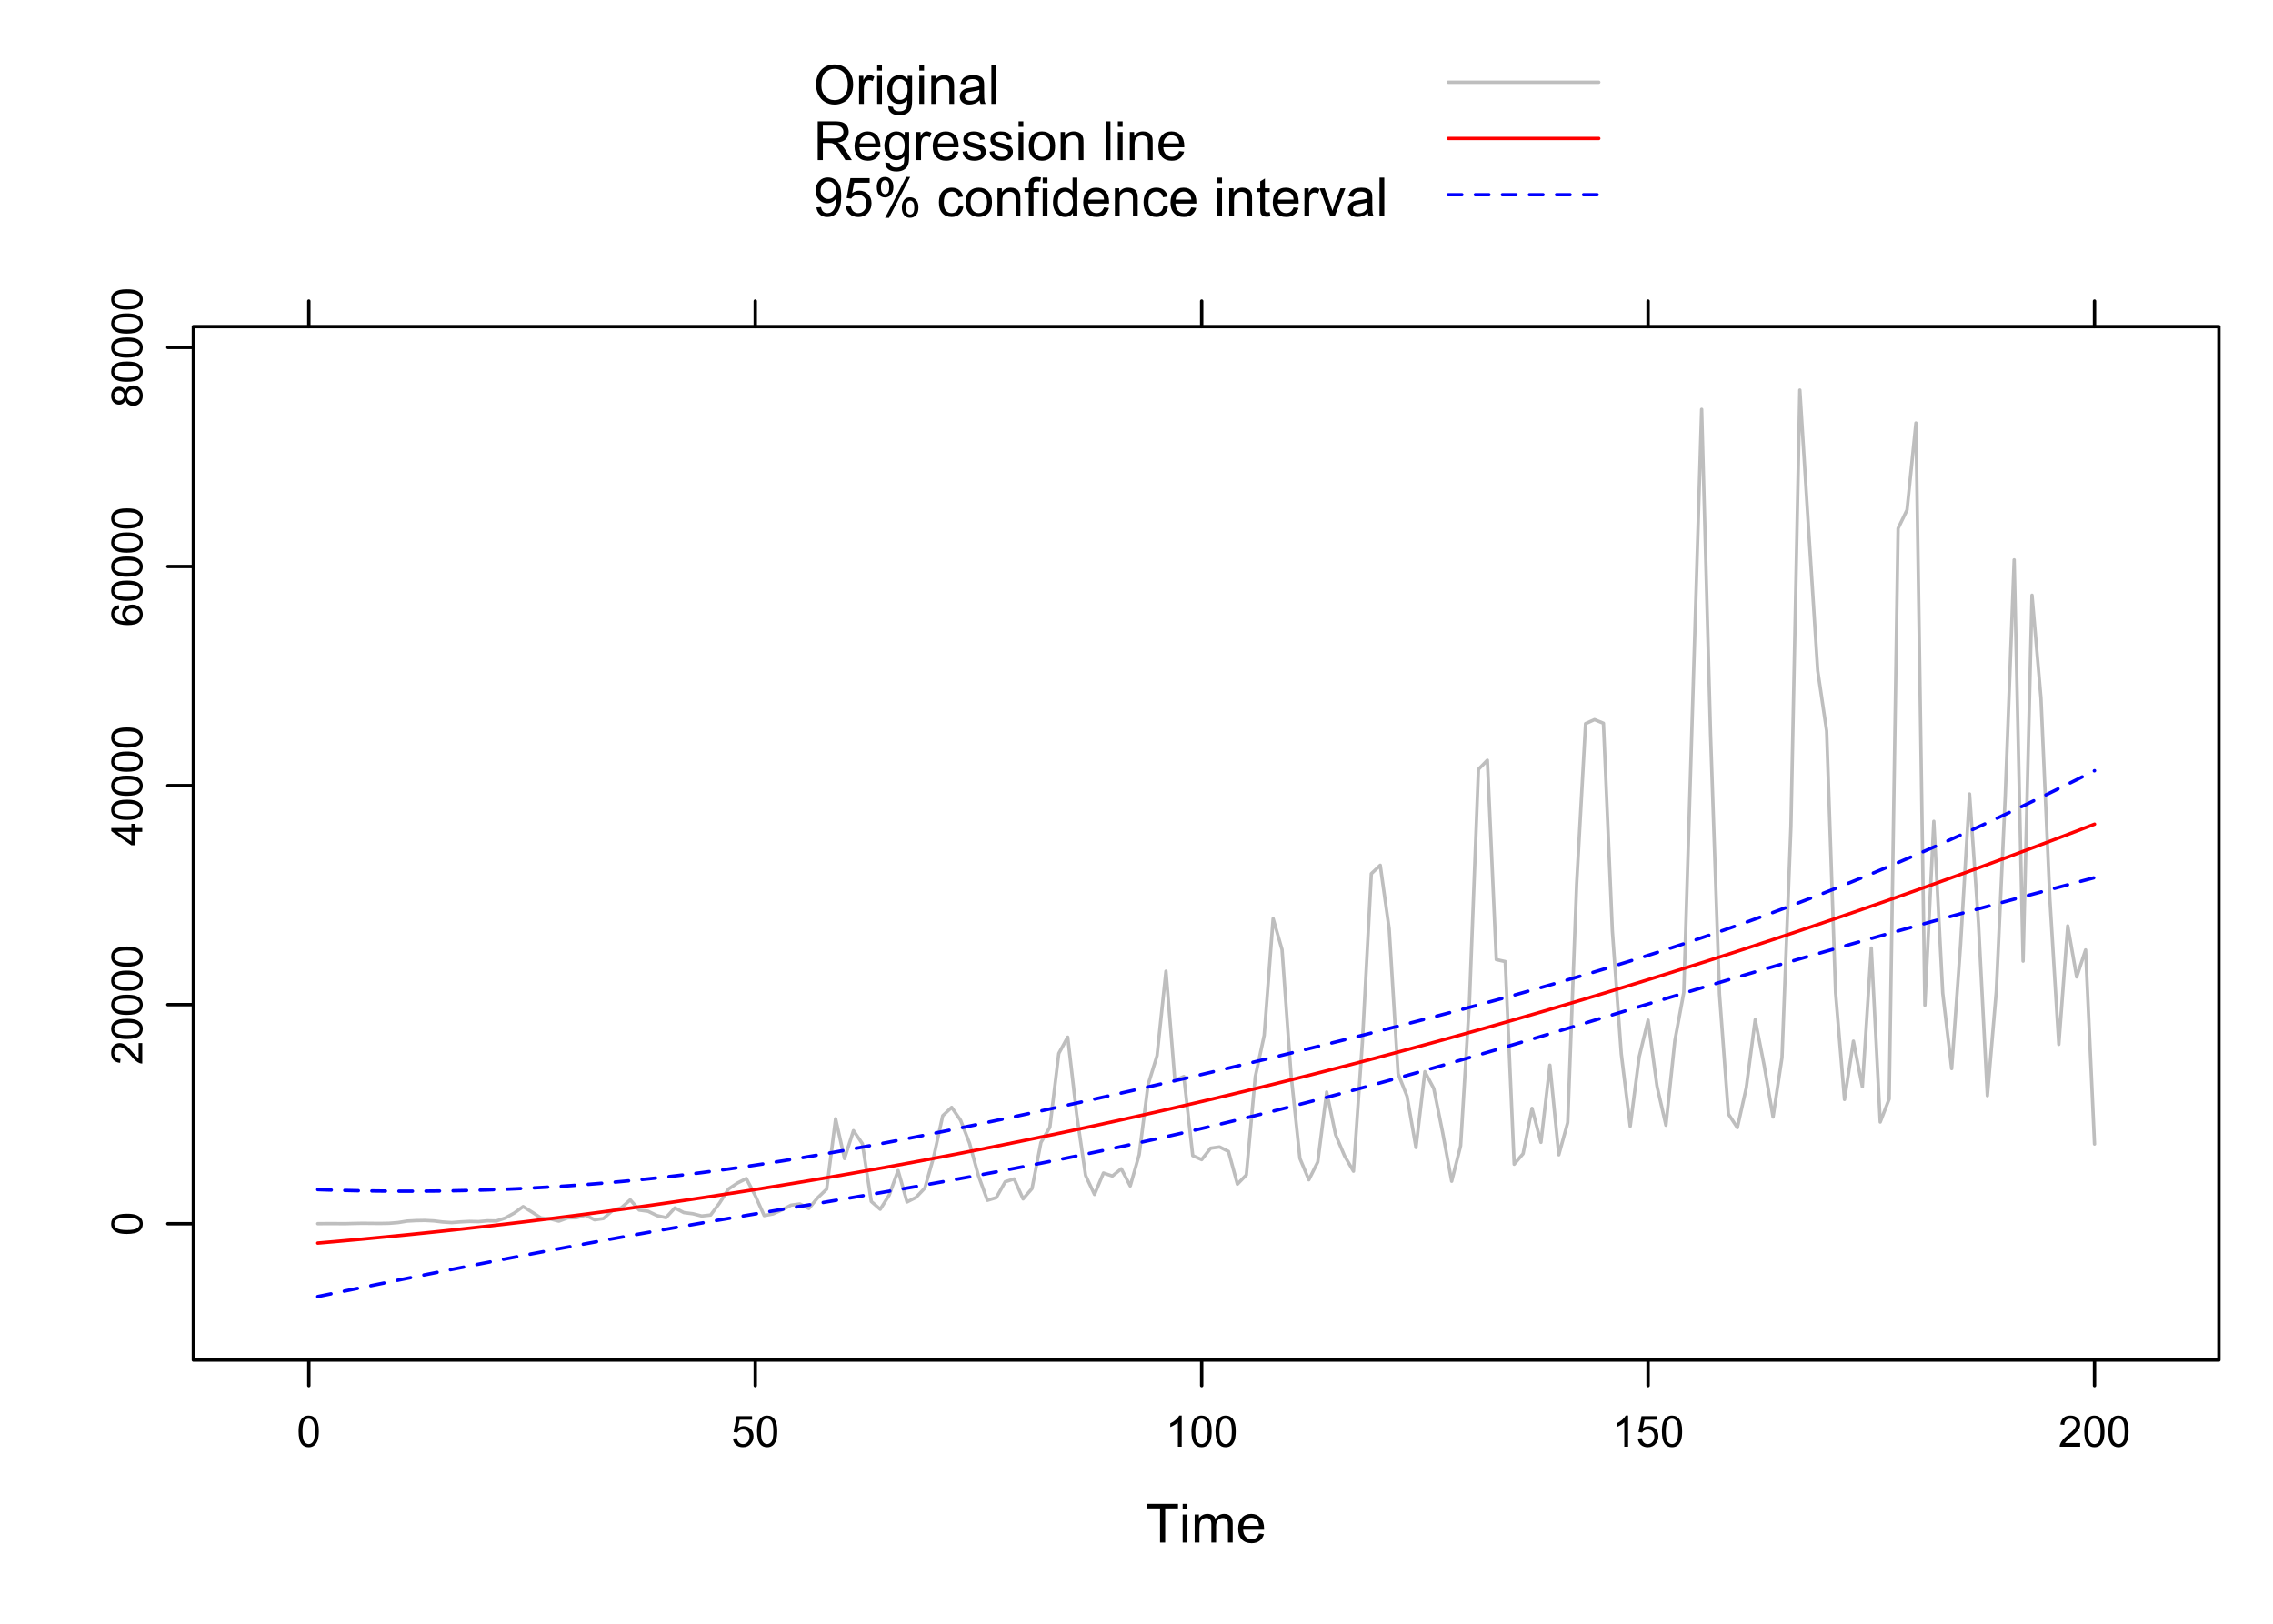 <?xml version="1.0" encoding="UTF-8"?>
<svg xmlns="http://www.w3.org/2000/svg" xmlns:xlink="http://www.w3.org/1999/xlink" width="504" height="360" viewBox="0 0 504 360">
<defs>
<g>
<g id="glyph-0-0">
<path d="M 3.109 0 L 3.109 -7.578 L 0.281 -7.578 L 0.281 -8.59 L 7.09 -8.59 L 7.09 -7.578 L 4.25 -7.578 L 4.25 0 Z M 3.109 0 "/>
</g>
<g id="glyph-0-1">
<path d="M 0.797 -7.375 L 0.797 -8.59 L 1.852 -8.59 L 1.852 -7.375 L 0.797 -7.375 M 0.797 0 L 0.797 -6.223 L 1.852 -6.223 L 1.852 0 Z M 0.797 0 "/>
</g>
<g id="glyph-0-2">
<path d="M 0.789 0 L 0.789 -6.223 L 1.734 -6.223 L 1.734 -5.352 C 1.93 -5.656 2.188 -5.898 2.516 -6.086 C 2.836 -6.27 3.207 -6.363 3.621 -6.363 C 4.082 -6.363 4.461 -6.266 4.754 -6.078 C 5.051 -5.883 5.258 -5.617 5.379 -5.273 C 5.871 -6 6.512 -6.363 7.301 -6.363 C 7.918 -6.363 8.391 -6.191 8.727 -5.852 C 9.055 -5.508 9.223 -4.98 9.223 -4.273 L 9.223 0 L 8.172 0 L 8.172 -3.922 C 8.172 -4.34 8.141 -4.645 8.07 -4.832 C 8.004 -5.016 7.879 -5.164 7.699 -5.281 C 7.52 -5.391 7.309 -5.449 7.066 -5.449 C 6.629 -5.449 6.266 -5.305 5.977 -5.012 C 5.688 -4.723 5.543 -4.254 5.543 -3.617 L 5.543 0 L 4.488 0 L 4.488 -4.043 C 4.488 -4.512 4.402 -4.863 4.23 -5.098 C 4.059 -5.332 3.777 -5.449 3.387 -5.449 C 3.09 -5.449 2.816 -5.371 2.562 -5.215 C 2.312 -5.059 2.129 -4.828 2.016 -4.531 C 1.902 -4.227 1.844 -3.793 1.844 -3.227 L 1.844 0 Z M 0.789 0 "/>
</g>
<g id="glyph-0-3">
<path d="M 5.051 -2.004 L 6.141 -1.867 C 5.969 -1.23 5.648 -0.738 5.188 -0.387 C 4.719 -0.035 4.125 0.141 3.406 0.141 C 2.492 0.141 1.773 -0.141 1.238 -0.699 C 0.707 -1.262 0.438 -2.047 0.438 -3.059 C 0.438 -4.105 0.711 -4.918 1.25 -5.496 C 1.789 -6.074 2.484 -6.363 3.344 -6.363 C 4.18 -6.363 4.859 -6.078 5.383 -5.516 C 5.914 -4.945 6.176 -4.148 6.176 -3.125 C 6.176 -3.059 6.172 -2.965 6.172 -2.844 L 1.531 -2.844 C 1.566 -2.156 1.762 -1.633 2.109 -1.273 C 2.457 -0.906 2.891 -0.727 3.41 -0.727 C 3.797 -0.727 4.125 -0.828 4.398 -1.031 C 4.672 -1.234 4.891 -1.559 5.051 -2.004 M 1.586 -3.711 L 5.062 -3.711 C 5.016 -4.23 4.883 -4.625 4.664 -4.887 C 4.328 -5.293 3.891 -5.496 3.359 -5.496 C 2.871 -5.496 2.465 -5.332 2.137 -5.008 C 1.805 -4.684 1.625 -4.25 1.586 -3.711 Z M 1.586 -3.711 "/>
</g>
<g id="glyph-0-4">
<path d="M 0.578 -4.184 C 0.578 -5.609 0.961 -6.727 1.727 -7.531 C 2.492 -8.34 3.48 -8.742 4.695 -8.742 C 5.484 -8.742 6.199 -8.551 6.836 -8.172 C 7.473 -7.793 7.961 -7.266 8.293 -6.59 C 8.629 -5.91 8.797 -5.141 8.797 -4.281 C 8.797 -3.41 8.617 -2.633 8.266 -1.945 C 7.914 -1.258 7.418 -0.738 6.773 -0.383 C 6.129 -0.031 5.434 0.148 4.688 0.148 C 3.879 0.148 3.156 -0.051 2.52 -0.438 C 1.883 -0.828 1.398 -1.363 1.07 -2.039 C 0.742 -2.715 0.578 -3.43 0.578 -4.184 M 1.75 -4.164 C 1.75 -3.129 2.031 -2.316 2.586 -1.719 C 3.145 -1.125 3.84 -0.828 4.68 -0.828 C 5.539 -0.828 6.242 -1.125 6.793 -1.727 C 7.348 -2.328 7.625 -3.184 7.625 -4.289 C 7.625 -4.988 7.504 -5.598 7.27 -6.121 C 7.031 -6.641 6.688 -7.047 6.23 -7.332 C 5.777 -7.621 5.266 -7.766 4.699 -7.766 C 3.895 -7.766 3.203 -7.488 2.621 -6.934 C 2.043 -6.383 1.75 -5.457 1.75 -4.164 Z M 1.75 -4.164 "/>
</g>
<g id="glyph-0-5">
<path d="M 0.781 0 L 0.781 -6.223 L 1.727 -6.223 L 1.727 -5.281 C 1.969 -5.719 2.195 -6.012 2.398 -6.152 C 2.605 -6.293 2.828 -6.363 3.078 -6.363 C 3.43 -6.363 3.793 -6.25 4.16 -6.023 L 3.797 -5.047 C 3.539 -5.195 3.281 -5.273 3.023 -5.273 C 2.793 -5.273 2.586 -5.203 2.402 -5.066 C 2.219 -4.926 2.086 -4.734 2.008 -4.488 C 1.891 -4.113 1.836 -3.703 1.836 -3.258 L 1.836 0 Z M 0.781 0 "/>
</g>
<g id="glyph-0-6">
<path d="M 0.598 0.516 L 1.625 0.668 C 1.664 0.984 1.785 1.215 1.98 1.359 C 2.242 1.555 2.598 1.652 3.055 1.652 C 3.539 1.652 3.918 1.555 4.184 1.359 C 4.449 1.164 4.629 0.891 4.723 0.539 C 4.777 0.324 4.801 -0.129 4.797 -0.812 C 4.336 -0.273 3.762 0 3.078 0 C 2.219 0 1.559 -0.309 1.09 -0.926 C 0.621 -1.543 0.387 -2.281 0.387 -3.148 C 0.387 -3.738 0.492 -4.289 0.711 -4.789 C 0.922 -5.293 1.234 -5.68 1.645 -5.953 C 2.051 -6.227 2.531 -6.363 3.082 -6.363 C 3.816 -6.363 4.422 -6.066 4.898 -5.473 L 4.898 -6.223 L 5.871 -6.223 L 5.871 -0.844 C 5.871 0.125 5.773 0.812 5.574 1.215 C 5.379 1.621 5.066 1.938 4.637 2.172 C 4.211 2.406 3.684 2.523 3.059 2.523 C 2.316 2.523 1.719 2.359 1.258 2.023 C 0.805 1.691 0.582 1.188 0.598 0.516 M 1.469 -3.223 C 1.469 -2.406 1.633 -1.812 1.957 -1.438 C 2.281 -1.062 2.688 -0.875 3.176 -0.875 C 3.66 -0.875 4.066 -1.059 4.395 -1.434 C 4.723 -1.805 4.887 -2.391 4.887 -3.188 C 4.887 -3.949 4.719 -4.523 4.379 -4.91 C 4.043 -5.297 3.633 -5.492 3.156 -5.492 C 2.688 -5.492 2.289 -5.301 1.961 -4.918 C 1.633 -4.539 1.469 -3.973 1.469 -3.223 Z M 1.469 -3.223 "/>
</g>
<g id="glyph-0-7">
<path d="M 0.789 0 L 0.789 -6.223 L 1.742 -6.223 L 1.742 -5.336 C 2.195 -6.02 2.855 -6.363 3.719 -6.363 C 4.094 -6.363 4.441 -6.297 4.754 -6.16 C 5.07 -6.027 5.305 -5.848 5.461 -5.633 C 5.617 -5.41 5.727 -5.152 5.789 -4.852 C 5.828 -4.656 5.848 -4.312 5.848 -3.828 L 5.848 0 L 4.793 0 L 4.793 -3.785 C 4.793 -4.215 4.75 -4.535 4.672 -4.75 C 4.586 -4.961 4.441 -5.133 4.234 -5.258 C 4.023 -5.387 3.781 -5.449 3.5 -5.449 C 3.047 -5.449 2.66 -5.305 2.336 -5.023 C 2.008 -4.734 1.844 -4.195 1.844 -3.398 L 1.844 0 Z M 0.789 0 "/>
</g>
<g id="glyph-0-8">
<path d="M 4.852 -0.766 C 4.461 -0.434 4.086 -0.199 3.723 -0.062 C 3.363 0.07 2.973 0.141 2.562 0.141 C 1.875 0.141 1.352 -0.027 0.984 -0.359 C 0.617 -0.695 0.434 -1.121 0.434 -1.641 C 0.434 -1.945 0.504 -2.223 0.641 -2.477 C 0.781 -2.727 0.961 -2.93 1.188 -3.082 C 1.41 -3.234 1.664 -3.348 1.945 -3.43 C 2.152 -3.48 2.465 -3.535 2.883 -3.586 C 3.734 -3.688 4.359 -3.809 4.766 -3.949 C 4.766 -4.094 4.77 -4.184 4.77 -4.227 C 4.77 -4.652 4.672 -4.957 4.469 -5.133 C 4.203 -5.371 3.801 -5.492 3.27 -5.492 C 2.773 -5.492 2.406 -5.402 2.172 -5.23 C 1.934 -5.055 1.758 -4.746 1.648 -4.305 L 0.617 -4.445 C 0.707 -4.887 0.863 -5.246 1.078 -5.516 C 1.293 -5.789 1.602 -5.996 2.008 -6.145 C 2.414 -6.289 2.887 -6.363 3.422 -6.363 C 3.953 -6.363 4.383 -6.301 4.719 -6.176 C 5.047 -6.051 5.293 -5.895 5.449 -5.703 C 5.605 -5.516 5.715 -5.273 5.777 -4.984 C 5.812 -4.805 5.828 -4.484 5.828 -4.016 L 5.828 -2.609 C 5.828 -1.629 5.852 -1.008 5.898 -0.746 C 5.941 -0.488 6.031 -0.238 6.164 0 L 5.062 0 C 4.953 -0.219 4.883 -0.477 4.852 -0.766 M 4.766 -3.125 C 4.379 -2.965 3.805 -2.832 3.039 -2.727 C 2.605 -2.66 2.301 -2.59 2.121 -2.516 C 1.941 -2.434 1.801 -2.32 1.703 -2.172 C 1.605 -2.02 1.559 -1.852 1.559 -1.672 C 1.559 -1.387 1.664 -1.152 1.879 -0.969 C 2.09 -0.781 2.402 -0.684 2.812 -0.688 C 3.219 -0.684 3.578 -0.773 3.898 -0.953 C 4.211 -1.129 4.445 -1.371 4.594 -1.68 C 4.707 -1.918 4.762 -2.27 4.766 -2.734 Z M 4.766 -3.125 "/>
</g>
<g id="glyph-0-9">
<path d="M 0.766 0 L 0.766 -8.59 L 1.82 -8.59 L 1.82 0 Z M 0.766 0 "/>
</g>
<g id="glyph-0-10">
<path d="M 0.945 0 L 0.945 -8.59 L 4.75 -8.59 C 5.516 -8.59 6.102 -8.512 6.5 -8.359 C 6.898 -8.203 7.215 -7.93 7.453 -7.539 C 7.691 -7.148 7.812 -6.719 7.812 -6.246 C 7.812 -5.637 7.613 -5.121 7.219 -4.703 C 6.824 -4.285 6.215 -4.02 5.391 -3.906 C 5.691 -3.762 5.918 -3.621 6.078 -3.48 C 6.406 -3.176 6.723 -2.793 7.02 -2.336 L 8.516 0 L 7.086 0 L 5.945 -1.789 C 5.613 -2.305 5.34 -2.695 5.125 -2.969 C 4.91 -3.242 4.719 -3.434 4.551 -3.547 C 4.379 -3.652 4.207 -3.73 4.031 -3.773 C 3.902 -3.801 3.691 -3.812 3.398 -3.812 L 2.078 -3.812 L 2.078 0 L 0.945 0 M 2.078 -4.797 L 4.523 -4.797 C 5.043 -4.797 5.449 -4.852 5.742 -4.961 C 6.035 -5.066 6.258 -5.238 6.41 -5.477 C 6.562 -5.711 6.641 -5.969 6.641 -6.246 C 6.641 -6.652 6.492 -6.984 6.195 -7.25 C 5.902 -7.508 5.434 -7.641 4.797 -7.641 L 2.078 -7.641 Z M 2.078 -4.797 "/>
</g>
<g id="glyph-0-11">
<path d="M 0.367 -1.859 L 1.414 -2.023 C 1.469 -1.602 1.633 -1.281 1.902 -1.062 C 2.168 -0.836 2.543 -0.727 3.023 -0.727 C 3.508 -0.727 3.867 -0.824 4.102 -1.023 C 4.336 -1.219 4.453 -1.449 4.453 -1.719 C 4.453 -1.953 4.348 -2.141 4.141 -2.281 C 3.996 -2.375 3.641 -2.492 3.062 -2.637 C 2.289 -2.832 1.754 -3 1.457 -3.145 C 1.156 -3.285 0.93 -3.484 0.777 -3.734 C 0.621 -3.988 0.547 -4.266 0.547 -4.57 C 0.547 -4.848 0.609 -5.105 0.734 -5.34 C 0.863 -5.578 1.035 -5.773 1.254 -5.93 C 1.418 -6.051 1.641 -6.152 1.926 -6.238 C 2.207 -6.32 2.512 -6.363 2.836 -6.363 C 3.324 -6.363 3.754 -6.293 4.121 -6.152 C 4.492 -6.012 4.762 -5.82 4.938 -5.582 C 5.113 -5.34 5.234 -5.02 5.305 -4.617 L 4.273 -4.477 C 4.227 -4.797 4.09 -5.047 3.863 -5.227 C 3.641 -5.406 3.32 -5.496 2.914 -5.496 C 2.426 -5.496 2.082 -5.414 1.875 -5.258 C 1.668 -5.094 1.562 -4.906 1.562 -4.695 C 1.562 -4.555 1.605 -4.434 1.695 -4.324 C 1.777 -4.211 1.914 -4.117 2.098 -4.043 C 2.203 -4.004 2.516 -3.914 3.031 -3.773 C 3.773 -3.574 4.297 -3.41 4.59 -3.285 C 4.887 -3.156 5.117 -2.973 5.285 -2.73 C 5.453 -2.488 5.535 -2.188 5.539 -1.828 C 5.535 -1.477 5.434 -1.145 5.23 -0.836 C 5.023 -0.523 4.727 -0.285 4.344 -0.113 C 3.953 0.055 3.516 0.141 3.031 0.141 C 2.219 0.141 1.605 -0.027 1.18 -0.363 C 0.758 -0.699 0.484 -1.199 0.367 -1.859 Z M 0.367 -1.859 "/>
</g>
<g id="glyph-0-12">
<path d="M 0.398 -3.109 C 0.398 -4.262 0.719 -5.117 1.359 -5.672 C 1.895 -6.133 2.547 -6.363 3.316 -6.363 C 4.172 -6.363 4.871 -6.082 5.414 -5.523 C 5.957 -4.961 6.227 -4.188 6.227 -3.199 C 6.227 -2.398 6.109 -1.77 5.867 -1.309 C 5.629 -0.852 5.277 -0.492 4.82 -0.242 C 4.359 0.012 3.859 0.141 3.316 0.141 C 2.445 0.141 1.742 -0.141 1.203 -0.695 C 0.668 -1.254 0.398 -2.059 0.398 -3.109 M 1.484 -3.109 C 1.484 -2.312 1.656 -1.719 2.004 -1.32 C 2.352 -0.926 2.789 -0.727 3.316 -0.727 C 3.84 -0.727 4.273 -0.926 4.625 -1.324 C 4.969 -1.723 5.145 -2.328 5.145 -3.148 C 5.145 -3.914 4.969 -4.5 4.621 -4.895 C 4.27 -5.293 3.836 -5.492 3.316 -5.492 C 2.789 -5.492 2.352 -5.293 2.004 -4.898 C 1.656 -4.504 1.484 -3.906 1.484 -3.109 Z M 1.484 -3.109 "/>
</g>
<g id="glyph-0-13">
</g>
<g id="glyph-0-14">
<path d="M 0.656 -1.984 L 1.672 -2.078 C 1.754 -1.602 1.918 -1.258 2.164 -1.043 C 2.402 -0.828 2.715 -0.719 3.094 -0.719 C 3.418 -0.719 3.703 -0.793 3.945 -0.945 C 4.191 -1.09 4.391 -1.289 4.547 -1.539 C 4.703 -1.785 4.832 -2.121 4.938 -2.543 C 5.043 -2.965 5.098 -3.395 5.098 -3.832 C 5.098 -3.879 5.094 -3.949 5.094 -4.043 C 4.883 -3.707 4.594 -3.434 4.227 -3.227 C 3.863 -3.016 3.465 -2.914 3.039 -2.914 C 2.328 -2.914 1.727 -3.172 1.234 -3.688 C 0.742 -4.203 0.5 -4.883 0.5 -5.727 C 0.5 -6.594 0.754 -7.297 1.27 -7.828 C 1.781 -8.359 2.426 -8.625 3.199 -8.625 C 3.758 -8.625 4.27 -8.473 4.73 -8.172 C 5.195 -7.871 5.547 -7.445 5.785 -6.887 C 6.027 -6.332 6.148 -5.523 6.148 -4.469 C 6.148 -3.371 6.027 -2.5 5.789 -1.848 C 5.551 -1.199 5.195 -0.703 4.727 -0.363 C 4.254 -0.023 3.703 0.148 3.07 0.148 C 2.398 0.148 1.848 -0.039 1.422 -0.414 C 0.996 -0.785 0.742 -1.309 0.656 -1.984 M 4.977 -5.777 C 4.973 -6.383 4.812 -6.863 4.492 -7.219 C 4.168 -7.574 3.781 -7.75 3.328 -7.75 C 2.859 -7.75 2.449 -7.559 2.102 -7.18 C 1.754 -6.793 1.582 -6.297 1.582 -5.688 C 1.582 -5.141 1.746 -4.699 2.078 -4.355 C 2.406 -4.016 2.812 -3.844 3.297 -3.844 C 3.785 -3.844 4.188 -4.016 4.504 -4.355 C 4.816 -4.699 4.973 -5.172 4.977 -5.777 Z M 4.977 -5.777 "/>
</g>
<g id="glyph-0-15">
<path d="M 0.5 -2.25 L 1.605 -2.344 C 1.688 -1.805 1.879 -1.398 2.176 -1.129 C 2.477 -0.855 2.836 -0.719 3.258 -0.719 C 3.766 -0.719 4.195 -0.91 4.547 -1.297 C 4.898 -1.676 5.074 -2.188 5.074 -2.82 C 5.074 -3.418 4.906 -3.895 4.566 -4.242 C 4.23 -4.59 3.785 -4.762 3.242 -4.766 C 2.898 -4.762 2.594 -4.688 2.32 -4.531 C 2.047 -4.379 1.832 -4.18 1.676 -3.93 L 0.688 -4.062 L 1.516 -8.473 L 5.789 -8.473 L 5.789 -7.465 L 2.359 -7.465 L 1.898 -5.156 C 2.414 -5.516 2.953 -5.695 3.523 -5.695 C 4.273 -5.695 4.906 -5.434 5.422 -4.914 C 5.938 -4.395 6.195 -3.727 6.195 -2.914 C 6.195 -2.133 5.965 -1.461 5.516 -0.898 C 4.961 -0.203 4.211 0.148 3.258 0.148 C 2.477 0.148 1.84 -0.074 1.344 -0.508 C 0.852 -0.945 0.57 -1.527 0.5 -2.25 Z M 0.5 -2.25 "/>
</g>
<g id="glyph-0-16">
<path d="M 0.695 -6.527 C 0.695 -7.141 0.852 -7.66 1.16 -8.094 C 1.469 -8.52 1.914 -8.734 2.5 -8.734 C 3.039 -8.734 3.488 -8.543 3.84 -8.16 C 4.195 -7.773 4.371 -7.207 4.371 -6.461 C 4.371 -5.734 4.191 -5.176 3.836 -4.785 C 3.477 -4.391 3.035 -4.195 2.516 -4.195 C 1.992 -4.195 1.562 -4.391 1.215 -4.773 C 0.871 -5.164 0.695 -5.746 0.695 -6.527 M 2.531 -8.008 C 2.27 -8.008 2.051 -7.895 1.879 -7.672 C 1.703 -7.441 1.617 -7.027 1.617 -6.422 C 1.617 -5.871 1.703 -5.484 1.883 -5.258 C 2.055 -5.035 2.273 -4.922 2.531 -4.922 C 2.797 -4.922 3.016 -5.035 3.191 -5.262 C 3.363 -5.488 3.453 -5.902 3.453 -6.504 C 3.453 -7.059 3.363 -7.449 3.188 -7.672 C 3.012 -7.898 2.793 -8.008 2.531 -8.008 M 2.539 0.316 L 7.234 -8.734 L 8.094 -8.734 L 3.41 0.316 L 2.539 0.316 M 6.25 -2.016 C 6.25 -2.633 6.406 -3.156 6.715 -3.582 C 7.023 -4.012 7.473 -4.227 8.062 -4.227 C 8.602 -4.227 9.047 -4.031 9.402 -3.648 C 9.754 -3.262 9.93 -2.695 9.93 -1.953 C 9.93 -1.227 9.754 -0.664 9.395 -0.273 C 9.039 0.121 8.594 0.316 8.07 0.316 C 7.547 0.316 7.117 0.121 6.77 -0.266 C 6.426 -0.656 6.25 -1.238 6.25 -2.016 M 8.094 -3.5 C 7.824 -3.5 7.605 -3.383 7.434 -3.156 C 7.258 -2.93 7.172 -2.516 7.172 -1.91 C 7.172 -1.363 7.258 -0.977 7.438 -0.75 C 7.609 -0.523 7.828 -0.41 8.086 -0.41 C 8.355 -0.41 8.578 -0.523 8.75 -0.75 C 8.926 -0.977 9.012 -1.391 9.012 -1.992 C 9.012 -2.547 8.922 -2.938 8.75 -3.16 C 8.57 -3.387 8.352 -3.5 8.094 -3.5 Z M 8.094 -3.5 "/>
</g>
<g id="glyph-0-17">
<path d="M 4.852 -2.281 L 5.891 -2.145 C 5.773 -1.43 5.484 -0.871 5.02 -0.465 C 4.551 -0.062 3.977 0.141 3.297 0.141 C 2.445 0.141 1.762 -0.137 1.246 -0.695 C 0.727 -1.25 0.469 -2.047 0.469 -3.086 C 0.469 -3.758 0.578 -4.348 0.805 -4.852 C 1.023 -5.355 1.363 -5.734 1.82 -5.984 C 2.273 -6.238 2.77 -6.363 3.305 -6.363 C 3.98 -6.363 4.531 -6.191 4.961 -5.852 C 5.391 -5.508 5.668 -5.023 5.789 -4.395 L 4.766 -4.234 C 4.664 -4.652 4.492 -4.969 4.246 -5.18 C 3.996 -5.391 3.695 -5.496 3.344 -5.496 C 2.812 -5.496 2.383 -5.305 2.051 -4.926 C 1.719 -4.543 1.555 -3.941 1.555 -3.117 C 1.555 -2.281 1.711 -1.672 2.031 -1.297 C 2.352 -0.918 2.77 -0.727 3.289 -0.727 C 3.699 -0.727 4.047 -0.852 4.324 -1.109 C 4.602 -1.359 4.777 -1.75 4.852 -2.281 Z M 4.852 -2.281 "/>
</g>
<g id="glyph-0-18">
<path d="M 1.043 0 L 1.043 -5.402 L 0.109 -5.402 L 0.109 -6.223 L 1.043 -6.223 L 1.043 -6.883 C 1.043 -7.301 1.078 -7.613 1.156 -7.816 C 1.254 -8.09 1.434 -8.312 1.691 -8.48 C 1.945 -8.652 2.305 -8.734 2.766 -8.734 C 3.062 -8.734 3.391 -8.703 3.75 -8.633 L 3.594 -7.711 C 3.371 -7.75 3.164 -7.77 2.969 -7.77 C 2.648 -7.77 2.422 -7.699 2.289 -7.562 C 2.156 -7.426 2.094 -7.172 2.094 -6.797 L 2.094 -6.223 L 3.305 -6.223 L 3.305 -5.402 L 2.094 -5.402 L 2.094 0 Z M 1.043 0 "/>
</g>
<g id="glyph-0-19">
<path d="M 4.828 0 L 4.828 -0.785 C 4.434 -0.168 3.852 0.141 3.086 0.141 C 2.59 0.141 2.137 0.004 1.719 -0.27 C 1.305 -0.543 0.98 -0.926 0.754 -1.414 C 0.523 -1.906 0.41 -2.469 0.41 -3.105 C 0.41 -3.727 0.512 -4.289 0.719 -4.797 C 0.926 -5.301 1.238 -5.688 1.652 -5.961 C 2.066 -6.227 2.527 -6.363 3.039 -6.363 C 3.414 -6.363 3.75 -6.285 4.043 -6.125 C 4.336 -5.969 4.574 -5.762 4.758 -5.508 L 4.758 -8.59 L 5.805 -8.59 L 5.805 0 L 4.828 0 M 1.492 -3.105 C 1.492 -2.309 1.66 -1.711 2 -1.32 C 2.332 -0.922 2.73 -0.727 3.188 -0.727 C 3.648 -0.727 4.039 -0.914 4.363 -1.293 C 4.684 -1.668 4.844 -2.242 4.844 -3.016 C 4.844 -3.867 4.68 -4.492 4.352 -4.891 C 4.023 -5.289 3.621 -5.492 3.141 -5.492 C 2.672 -5.492 2.281 -5.297 1.965 -4.914 C 1.652 -4.531 1.492 -3.93 1.492 -3.105 Z M 1.492 -3.105 "/>
</g>
<g id="glyph-0-20">
<path d="M 3.094 -0.945 L 3.246 -0.012 C 2.949 0.051 2.684 0.082 2.449 0.082 C 2.066 0.082 1.77 0.02 1.559 -0.102 C 1.348 -0.219 1.199 -0.379 1.113 -0.578 C 1.027 -0.773 0.984 -1.188 0.984 -1.82 L 0.984 -5.402 L 0.211 -5.402 L 0.211 -6.223 L 0.984 -6.223 L 0.984 -7.766 L 2.031 -8.398 L 2.031 -6.223 L 3.094 -6.223 L 3.094 -5.402 L 2.031 -5.402 L 2.031 -1.766 C 2.031 -1.461 2.051 -1.27 2.09 -1.184 C 2.125 -1.098 2.188 -1.027 2.27 -0.977 C 2.355 -0.926 2.473 -0.902 2.633 -0.902 C 2.75 -0.902 2.902 -0.914 3.094 -0.945 Z M 3.094 -0.945 "/>
</g>
<g id="glyph-0-21">
<path d="M 2.52 0 L 0.152 -6.223 L 1.266 -6.223 L 2.602 -2.496 C 2.746 -2.094 2.879 -1.676 3 -1.242 C 3.094 -1.57 3.223 -1.965 3.391 -2.426 L 4.773 -6.223 L 5.859 -6.223 L 3.504 0 Z M 2.52 0 "/>
</g>
<g id="glyph-1-0">
<path d="M -3.391 -0.398 C -4.203 -0.398 -4.855 -0.48 -5.352 -0.648 C -5.848 -0.816 -6.227 -1.066 -6.496 -1.395 C -6.766 -1.723 -6.898 -2.141 -6.898 -2.641 C -6.898 -3.008 -6.824 -3.332 -6.676 -3.609 C -6.527 -3.887 -6.316 -4.117 -6.035 -4.297 C -5.754 -4.48 -5.414 -4.621 -5.012 -4.727 C -4.613 -4.828 -4.07 -4.879 -3.391 -4.879 C -2.582 -4.879 -1.934 -4.797 -1.438 -4.633 C -0.941 -4.465 -0.559 -4.219 -0.289 -3.887 C -0.02 -3.559 0.117 -3.141 0.117 -2.641 C 0.117 -1.977 -0.121 -1.457 -0.594 -1.078 C -1.168 -0.625 -2.098 -0.398 -3.391 -0.398 M -3.391 -1.266 C -2.262 -1.266 -1.512 -1.398 -1.137 -1.66 C -0.762 -1.926 -0.578 -2.25 -0.578 -2.641 C -0.578 -3.027 -0.766 -3.352 -1.141 -3.617 C -1.516 -3.879 -2.266 -4.012 -3.391 -4.012 C -4.52 -4.012 -5.273 -3.879 -5.645 -3.617 C -6.016 -3.352 -6.203 -3.023 -6.203 -2.629 C -6.203 -2.242 -6.039 -1.934 -5.711 -1.703 C -5.289 -1.41 -4.516 -1.266 -3.391 -1.266 Z M -3.391 -1.266 "/>
</g>
<g id="glyph-1-1">
<path d="M -0.812 -4.832 L 0 -4.832 L 0 -0.289 C -0.203 -0.285 -0.398 -0.316 -0.586 -0.391 C -0.895 -0.504 -1.199 -0.691 -1.5 -0.945 C -1.801 -1.199 -2.148 -1.566 -2.539 -2.047 C -3.152 -2.797 -3.637 -3.301 -3.996 -3.562 C -4.355 -3.824 -4.691 -3.957 -5.012 -3.957 C -5.344 -3.957 -5.629 -3.836 -5.855 -3.598 C -6.086 -3.359 -6.203 -3.047 -6.203 -2.664 C -6.203 -2.258 -6.078 -1.93 -5.836 -1.688 C -5.594 -1.445 -5.254 -1.32 -4.824 -1.316 L -4.914 -0.449 C -5.559 -0.508 -6.051 -0.734 -6.391 -1.121 C -6.73 -1.508 -6.898 -2.027 -6.898 -2.68 C -6.898 -3.34 -6.719 -3.863 -6.352 -4.246 C -5.984 -4.633 -5.531 -4.824 -4.992 -4.824 C -4.719 -4.824 -4.445 -4.766 -4.18 -4.656 C -3.914 -4.543 -3.637 -4.355 -3.344 -4.094 C -3.047 -3.832 -2.645 -3.398 -2.133 -2.793 C -1.707 -2.289 -1.418 -1.961 -1.27 -1.82 C -1.117 -1.676 -0.965 -1.555 -0.812 -1.461 Z M -0.812 -4.832 "/>
</g>
<g id="glyph-1-2">
<path d="M 0 -3.102 L -1.645 -3.102 L -1.645 -0.121 L -2.418 -0.121 L -6.871 -3.258 L -6.871 -3.945 L -2.418 -3.945 L -2.418 -4.875 L -1.645 -4.875 L -1.645 -3.945 L 0 -3.945 L 0 -3.102 M -2.418 -3.102 L -5.516 -3.102 L -2.418 -0.953 Z M -2.418 -3.102 "/>
</g>
<g id="glyph-1-3">
<path d="M -5.188 -4.777 L -5.125 -3.938 C -5.453 -3.863 -5.695 -3.758 -5.844 -3.617 C -6.086 -3.391 -6.207 -3.109 -6.207 -2.773 C -6.207 -2.508 -6.133 -2.27 -5.98 -2.066 C -5.789 -1.801 -5.504 -1.594 -5.133 -1.438 C -4.762 -1.285 -4.23 -1.207 -3.543 -1.199 C -3.852 -1.402 -4.082 -1.652 -4.234 -1.945 C -4.383 -2.238 -4.457 -2.547 -4.457 -2.867 C -4.457 -3.43 -4.25 -3.91 -3.836 -4.305 C -3.422 -4.699 -2.887 -4.898 -2.23 -4.898 C -1.801 -4.898 -1.398 -4.805 -1.027 -4.621 C -0.66 -4.434 -0.375 -4.18 -0.18 -3.852 C 0.02 -3.527 0.117 -3.16 0.117 -2.746 C 0.117 -2.043 -0.141 -1.469 -0.66 -1.027 C -1.176 -0.582 -2.027 -0.359 -3.215 -0.359 C -4.543 -0.359 -5.508 -0.605 -6.113 -1.098 C -6.637 -1.523 -6.898 -2.102 -6.898 -2.828 C -6.898 -3.367 -6.75 -3.809 -6.445 -4.156 C -6.141 -4.5 -5.723 -4.707 -5.188 -4.777 M -2.227 -1.332 C -1.938 -1.332 -1.656 -1.395 -1.391 -1.516 C -1.125 -1.641 -0.926 -1.812 -0.785 -2.035 C -0.645 -2.258 -0.578 -2.488 -0.578 -2.734 C -0.578 -3.09 -0.719 -3.395 -1.008 -3.652 C -1.297 -3.906 -1.688 -4.035 -2.18 -4.035 C -2.656 -4.035 -3.027 -3.91 -3.301 -3.656 C -3.574 -3.402 -3.711 -3.086 -3.711 -2.699 C -3.711 -2.32 -3.574 -1.996 -3.301 -1.73 C -3.027 -1.465 -2.672 -1.332 -2.227 -1.332 Z M -2.227 -1.332 "/>
</g>
<g id="glyph-1-4">
<path d="M -3.727 -1.695 C -3.855 -1.348 -4.039 -1.086 -4.273 -0.918 C -4.512 -0.75 -4.797 -0.664 -5.129 -0.664 C -5.629 -0.664 -6.047 -0.844 -6.391 -1.203 C -6.73 -1.562 -6.898 -2.043 -6.898 -2.641 C -6.898 -3.238 -6.727 -3.723 -6.379 -4.086 C -6.027 -4.453 -5.605 -4.637 -5.105 -4.637 C -4.785 -4.637 -4.508 -4.551 -4.273 -4.387 C -4.035 -4.219 -3.855 -3.965 -3.727 -3.625 C -3.59 -4.047 -3.367 -4.367 -3.062 -4.586 C -2.754 -4.809 -2.391 -4.918 -1.965 -4.918 C -1.375 -4.918 -0.883 -4.711 -0.484 -4.293 C -0.082 -3.879 0.117 -3.332 0.117 -2.652 C 0.117 -1.977 -0.082 -1.43 -0.484 -1.012 C -0.887 -0.598 -1.387 -0.391 -1.988 -0.391 C -2.434 -0.391 -2.809 -0.504 -3.109 -0.73 C -3.41 -0.957 -3.617 -1.277 -3.727 -1.695 M -5.156 -1.527 C -4.832 -1.527 -4.566 -1.633 -4.359 -1.844 C -4.152 -2.051 -4.051 -2.324 -4.051 -2.656 C -4.051 -2.984 -4.152 -3.25 -4.355 -3.457 C -4.562 -3.664 -4.812 -3.77 -5.109 -3.77 C -5.418 -3.77 -5.68 -3.66 -5.891 -3.449 C -6.102 -3.234 -6.207 -2.969 -6.207 -2.648 C -6.207 -2.328 -6.102 -2.059 -5.898 -1.848 C -5.691 -1.633 -5.445 -1.527 -5.156 -1.527 M -1.984 -1.258 C -1.742 -1.258 -1.508 -1.312 -1.285 -1.426 C -1.059 -1.543 -0.887 -1.711 -0.762 -1.938 C -0.637 -2.16 -0.578 -2.402 -0.578 -2.664 C -0.578 -3.066 -0.707 -3.398 -0.965 -3.66 C -1.227 -3.922 -1.555 -4.055 -1.953 -4.055 C -2.359 -4.055 -2.695 -3.918 -2.961 -3.648 C -3.227 -3.379 -3.359 -3.039 -3.359 -2.633 C -3.359 -2.238 -3.23 -1.91 -2.969 -1.648 C -2.703 -1.387 -2.375 -1.258 -1.984 -1.258 Z M -1.984 -1.258 "/>
</g>
<g id="glyph-2-0">
<path d="M 0.398 -3.391 C 0.398 -4.203 0.48 -4.855 0.648 -5.352 C 0.816 -5.848 1.066 -6.227 1.395 -6.496 C 1.723 -6.766 2.141 -6.898 2.641 -6.898 C 3.008 -6.898 3.332 -6.824 3.609 -6.676 C 3.887 -6.527 4.117 -6.316 4.297 -6.035 C 4.48 -5.754 4.621 -5.414 4.727 -5.012 C 4.828 -4.613 4.879 -4.07 4.879 -3.391 C 4.879 -2.582 4.797 -1.934 4.633 -1.438 C 4.465 -0.941 4.219 -0.559 3.887 -0.289 C 3.559 -0.02 3.141 0.117 2.641 0.117 C 1.977 0.117 1.457 -0.121 1.078 -0.594 C 0.625 -1.168 0.398 -2.098 0.398 -3.391 M 1.266 -3.391 C 1.266 -2.262 1.398 -1.512 1.66 -1.137 C 1.926 -0.762 2.25 -0.578 2.641 -0.578 C 3.027 -0.578 3.352 -0.766 3.617 -1.141 C 3.879 -1.516 4.012 -2.266 4.012 -3.391 C 4.012 -4.52 3.879 -5.273 3.617 -5.645 C 3.352 -6.016 3.023 -6.203 2.629 -6.203 C 2.242 -6.203 1.934 -6.039 1.703 -5.711 C 1.41 -5.289 1.266 -4.516 1.266 -3.391 Z M 1.266 -3.391 "/>
</g>
<g id="glyph-2-1">
<path d="M 0.398 -1.801 L 1.285 -1.875 C 1.352 -1.445 1.504 -1.121 1.742 -0.902 C 1.98 -0.684 2.27 -0.578 2.605 -0.578 C 3.012 -0.578 3.355 -0.73 3.637 -1.035 C 3.918 -1.344 4.059 -1.75 4.059 -2.254 C 4.059 -2.734 3.926 -3.117 3.652 -3.395 C 3.383 -3.672 3.031 -3.812 2.594 -3.812 C 2.32 -3.812 2.074 -3.75 1.855 -3.625 C 1.637 -3.504 1.465 -3.344 1.34 -3.145 L 0.547 -3.25 L 1.215 -6.777 L 4.633 -6.777 L 4.633 -5.973 L 1.891 -5.973 L 1.52 -4.125 C 1.93 -4.414 2.363 -4.555 2.816 -4.555 C 3.418 -4.555 3.922 -4.348 4.336 -3.934 C 4.75 -3.516 4.953 -2.984 4.953 -2.328 C 4.953 -1.707 4.773 -1.172 4.41 -0.719 C 3.969 -0.16 3.367 0.117 2.605 0.117 C 1.98 0.117 1.473 -0.059 1.074 -0.406 C 0.68 -0.758 0.453 -1.223 0.398 -1.801 Z M 0.398 -1.801 "/>
</g>
<g id="glyph-2-2">
<path d="M 3.578 0 L 2.734 0 L 2.734 -5.375 C 2.531 -5.184 2.262 -4.988 1.934 -4.797 C 1.605 -4.602 1.309 -4.457 1.047 -4.359 L 1.047 -5.176 C 1.516 -5.398 1.93 -5.664 2.281 -5.98 C 2.637 -6.297 2.887 -6.602 3.031 -6.898 L 3.578 -6.898 Z M 3.578 0 "/>
</g>
<g id="glyph-2-3">
<path d="M 4.832 -0.812 L 4.832 0 L 0.289 0 C 0.285 -0.203 0.316 -0.398 0.391 -0.586 C 0.504 -0.895 0.691 -1.199 0.945 -1.5 C 1.199 -1.801 1.566 -2.148 2.047 -2.539 C 2.797 -3.152 3.301 -3.637 3.562 -3.996 C 3.824 -4.355 3.957 -4.691 3.957 -5.012 C 3.957 -5.344 3.836 -5.629 3.598 -5.855 C 3.359 -6.086 3.047 -6.203 2.664 -6.203 C 2.258 -6.203 1.93 -6.078 1.688 -5.836 C 1.445 -5.594 1.32 -5.254 1.316 -4.824 L 0.449 -4.914 C 0.508 -5.559 0.734 -6.051 1.121 -6.391 C 1.508 -6.73 2.027 -6.898 2.68 -6.898 C 3.34 -6.898 3.863 -6.719 4.246 -6.352 C 4.633 -5.984 4.824 -5.531 4.824 -4.992 C 4.824 -4.719 4.766 -4.445 4.656 -4.18 C 4.543 -3.914 4.355 -3.637 4.094 -3.344 C 3.832 -3.047 3.398 -2.645 2.793 -2.133 C 2.289 -1.707 1.961 -1.418 1.82 -1.27 C 1.676 -1.117 1.555 -0.965 1.461 -0.812 Z M 4.832 -0.812 "/>
</g>
</g>
</defs>
<rect x="-50.4" y="-36" width="604.8" height="432" fill="rgb(100%, 100%, 100%)" fill-opacity="1"/>
<g fill="rgb(0%, 0%, 0%)" fill-opacity="1">
<use xlink:href="#glyph-0-0" x="254.109" y="342"/>
<use xlink:href="#glyph-0-1" x="261.439" y="342"/>
<use xlink:href="#glyph-0-2" x="264.105" y="342"/>
<use xlink:href="#glyph-0-3" x="274.102" y="342"/>
</g>
<path fill="none" stroke-width="0.75" stroke-linecap="round" stroke-linejoin="round" stroke="rgb(0%, 0%, 0%)" stroke-opacity="1" stroke-miterlimit="10" d="M 68.477 72.418 L 68.477 66.75 "/>
<path fill="none" stroke-width="0.75" stroke-linecap="round" stroke-linejoin="round" stroke="rgb(0%, 0%, 0%)" stroke-opacity="1" stroke-miterlimit="10" d="M 167.465 72.418 L 167.465 66.75 "/>
<path fill="none" stroke-width="0.75" stroke-linecap="round" stroke-linejoin="round" stroke="rgb(0%, 0%, 0%)" stroke-opacity="1" stroke-miterlimit="10" d="M 266.449 72.418 L 266.449 66.75 "/>
<path fill="none" stroke-width="0.75" stroke-linecap="round" stroke-linejoin="round" stroke="rgb(0%, 0%, 0%)" stroke-opacity="1" stroke-miterlimit="10" d="M 365.438 72.418 L 365.438 66.75 "/>
<path fill="none" stroke-width="0.75" stroke-linecap="round" stroke-linejoin="round" stroke="rgb(0%, 0%, 0%)" stroke-opacity="1" stroke-miterlimit="10" d="M 464.422 72.418 L 464.422 66.75 "/>
<path fill="none" stroke-width="0.75" stroke-linecap="round" stroke-linejoin="round" stroke="rgb(0%, 0%, 0%)" stroke-opacity="1" stroke-miterlimit="10" d="M 42.879 271.312 L 37.211 271.312 "/>
<path fill="none" stroke-width="0.75" stroke-linecap="round" stroke-linejoin="round" stroke="rgb(0%, 0%, 0%)" stroke-opacity="1" stroke-miterlimit="10" d="M 42.879 222.742 L 37.211 222.742 "/>
<path fill="none" stroke-width="0.75" stroke-linecap="round" stroke-linejoin="round" stroke="rgb(0%, 0%, 0%)" stroke-opacity="1" stroke-miterlimit="10" d="M 42.879 174.172 L 37.211 174.172 "/>
<path fill="none" stroke-width="0.75" stroke-linecap="round" stroke-linejoin="round" stroke="rgb(0%, 0%, 0%)" stroke-opacity="1" stroke-miterlimit="10" d="M 42.879 125.598 L 37.211 125.598 "/>
<path fill="none" stroke-width="0.75" stroke-linecap="round" stroke-linejoin="round" stroke="rgb(0%, 0%, 0%)" stroke-opacity="1" stroke-miterlimit="10" d="M 42.879 77.027 L 37.211 77.027 "/>
<g fill="rgb(0%, 0%, 0%)" fill-opacity="1">
<use xlink:href="#glyph-1-0" x="31.543" y="273.98"/>
</g>
<g fill="rgb(0%, 0%, 0%)" fill-opacity="1">
<use xlink:href="#glyph-1-1" x="31.543" y="236.09"/>
<use xlink:href="#glyph-1-0" x="31.543" y="230.751"/>
<use xlink:href="#glyph-1-0" x="31.543" y="225.412"/>
<use xlink:href="#glyph-1-0" x="31.543" y="220.073"/>
<use xlink:href="#glyph-1-0" x="31.543" y="214.734"/>
</g>
<g fill="rgb(0%, 0%, 0%)" fill-opacity="1">
<use xlink:href="#glyph-1-2" x="31.543" y="187.52"/>
<use xlink:href="#glyph-1-0" x="31.543" y="182.18"/>
<use xlink:href="#glyph-1-0" x="31.543" y="176.841"/>
<use xlink:href="#glyph-1-0" x="31.543" y="171.502"/>
<use xlink:href="#glyph-1-0" x="31.543" y="166.163"/>
</g>
<g fill="rgb(0%, 0%, 0%)" fill-opacity="1">
<use xlink:href="#glyph-1-3" x="31.543" y="138.945"/>
<use xlink:href="#glyph-1-0" x="31.543" y="133.606"/>
<use xlink:href="#glyph-1-0" x="31.543" y="128.267"/>
<use xlink:href="#glyph-1-0" x="31.543" y="122.928"/>
<use xlink:href="#glyph-1-0" x="31.543" y="117.589"/>
</g>
<g fill="rgb(0%, 0%, 0%)" fill-opacity="1">
<use xlink:href="#glyph-1-4" x="31.543" y="90.375"/>
<use xlink:href="#glyph-1-0" x="31.543" y="85.036"/>
<use xlink:href="#glyph-1-0" x="31.543" y="79.697"/>
<use xlink:href="#glyph-1-0" x="31.543" y="74.358"/>
<use xlink:href="#glyph-1-0" x="31.543" y="69.019"/>
</g>
<path fill="none" stroke-width="0.75" stroke-linecap="round" stroke-linejoin="round" stroke="rgb(0%, 0%, 0%)" stroke-opacity="1" stroke-miterlimit="10" d="M 68.477 301.531 L 68.477 307.199 "/>
<path fill="none" stroke-width="0.75" stroke-linecap="round" stroke-linejoin="round" stroke="rgb(0%, 0%, 0%)" stroke-opacity="1" stroke-miterlimit="10" d="M 167.465 301.531 L 167.465 307.199 "/>
<path fill="none" stroke-width="0.75" stroke-linecap="round" stroke-linejoin="round" stroke="rgb(0%, 0%, 0%)" stroke-opacity="1" stroke-miterlimit="10" d="M 266.449 301.531 L 266.449 307.199 "/>
<path fill="none" stroke-width="0.75" stroke-linecap="round" stroke-linejoin="round" stroke="rgb(0%, 0%, 0%)" stroke-opacity="1" stroke-miterlimit="10" d="M 365.438 301.531 L 365.438 307.199 "/>
<path fill="none" stroke-width="0.75" stroke-linecap="round" stroke-linejoin="round" stroke="rgb(0%, 0%, 0%)" stroke-opacity="1" stroke-miterlimit="10" d="M 464.422 301.531 L 464.422 307.199 "/>
<g fill="rgb(0%, 0%, 0%)" fill-opacity="1">
<use xlink:href="#glyph-2-0" x="65.809" y="320.742"/>
</g>
<g fill="rgb(0%, 0%, 0%)" fill-opacity="1">
<use xlink:href="#glyph-2-1" x="162.125" y="320.742"/>
<use xlink:href="#glyph-2-0" x="167.464" y="320.742"/>
</g>
<g fill="rgb(0%, 0%, 0%)" fill-opacity="1">
<use xlink:href="#glyph-2-2" x="258.441" y="320.742"/>
<use xlink:href="#glyph-2-0" x="263.78" y="320.742"/>
<use xlink:href="#glyph-2-0" x="269.12" y="320.742"/>
</g>
<g fill="rgb(0%, 0%, 0%)" fill-opacity="1">
<use xlink:href="#glyph-2-2" x="357.43" y="320.742"/>
<use xlink:href="#glyph-2-1" x="362.769" y="320.742"/>
<use xlink:href="#glyph-2-0" x="368.108" y="320.742"/>
</g>
<g fill="rgb(0%, 0%, 0%)" fill-opacity="1">
<use xlink:href="#glyph-2-3" x="456.414" y="320.742"/>
<use xlink:href="#glyph-2-0" x="461.753" y="320.742"/>
<use xlink:href="#glyph-2-0" x="467.092" y="320.742"/>
</g>
<path fill="none" stroke-width="0.75" stroke-linecap="round" stroke-linejoin="round" stroke="rgb(74.51%, 74.51%, 74.51%)" stroke-opacity="1" stroke-miterlimit="10" d="M 70.457 271.301 L 72.438 271.289 L 74.418 271.289 L 76.395 271.305 L 78.375 271.254 L 80.355 271.215 L 82.336 271.234 L 84.316 271.25 L 86.297 271.211 L 88.273 271.055 L 90.254 270.73 L 92.234 270.621 L 94.215 270.586 L 96.195 270.688 L 98.172 270.93 L 100.152 271.059 L 102.133 270.902 L 104.113 270.805 L 106.094 270.852 L 108.07 270.668 L 110.051 270.707 L 112.031 270.047 L 114.012 268.949 L 115.992 267.508 L 117.969 268.734 L 119.949 270.043 L 121.93 270.227 L 123.91 270.742 L 125.891 270.008 L 127.871 269.973 L 129.848 269.41 L 131.828 270.441 L 133.809 270.16 L 135.789 268.387 L 137.77 267.77 L 139.746 266.016 L 141.727 268.281 L 143.707 268.551 L 145.688 269.516 L 147.668 269.961 L 149.645 267.809 L 151.625 268.844 L 153.605 269.094 L 155.586 269.598 L 157.566 269.383 L 159.543 266.738 L 161.523 263.629 L 163.504 262.301 L 165.484 261.293 L 167.465 265.09 L 169.445 269.512 L 171.422 269.129 L 173.402 268.238 L 175.383 267.203 L 177.363 266.926 L 179.344 267.938 L 181.32 265.547 L 183.301 263.641 L 185.281 248.039 L 187.262 256.867 L 189.242 250.668 L 191.219 253.559 L 193.199 266.383 L 195.18 268.109 L 197.16 264.973 L 199.141 259.504 L 201.117 266.488 L 203.098 265.496 L 205.078 263.387 L 207.059 256.383 L 209.039 247.359 L 211.02 245.512 L 212.996 248.367 L 214.977 253.453 L 216.957 260.668 L 218.938 266.121 L 220.918 265.527 L 222.895 262.004 L 224.875 261.379 L 226.855 265.812 L 228.836 263.512 L 230.816 253.293 L 232.793 249.93 L 234.773 233.551 L 236.754 229.941 L 238.734 247.027 L 240.715 260.617 L 242.691 264.824 L 244.672 260.066 L 246.652 260.734 L 248.633 259.133 L 250.613 262.934 L 252.594 256.008 L 254.57 240.48 L 256.551 234.066 L 258.531 215.328 L 260.512 239.574 L 262.492 238.656 L 264.469 256.219 L 266.449 257.098 L 268.43 254.57 L 270.41 254.285 L 272.391 255.281 L 274.367 262.535 L 276.348 260.488 L 278.328 238.727 L 280.309 229.562 L 282.289 203.664 L 284.266 210.539 L 286.246 238.09 L 288.227 256.828 L 290.207 261.57 L 292.188 257.621 L 294.168 242.109 L 296.145 251.582 L 298.125 256.258 L 300.105 259.664 L 302.086 230.988 L 304.066 193.703 L 306.043 191.836 L 308.023 205.938 L 310.004 238.059 L 311.984 243.035 L 313.965 254.414 L 315.941 237.602 L 317.922 241.348 L 319.902 251.191 L 321.883 261.891 L 323.863 254.055 L 325.84 221.773 L 327.82 170.562 L 329.801 168.547 L 331.781 212.75 L 333.762 213.195 L 335.742 258.121 L 337.719 255.785 L 339.699 245.734 L 341.68 253.262 L 343.66 236.156 L 345.641 256.027 L 347.617 248.875 L 349.598 195.957 L 351.578 160.43 L 353.559 159.539 L 355.539 160.348 L 357.516 206.383 L 359.496 233.66 L 361.477 249.699 L 363.457 234.348 L 365.438 226.176 L 367.414 240.797 L 369.395 249.473 L 371.375 230.719 L 373.355 220.043 L 375.336 155.629 L 377.316 90.758 L 379.293 162.906 L 381.273 220.43 L 383.254 246.988 L 385.234 250.008 L 387.215 241.148 L 389.191 226.074 L 391.172 236.156 L 393.152 247.652 L 395.133 234.449 L 397.113 183.219 L 399.09 86.484 L 401.07 117.926 L 403.051 148.688 L 405.031 162.043 L 407.012 220.082 L 408.988 243.762 L 410.969 230.832 L 412.949 240.945 L 414.93 210.203 L 416.91 248.758 L 418.891 243.648 L 420.867 117.16 L 422.848 113.066 L 424.828 93.785 L 426.809 222.883 L 428.789 182.098 L 430.766 220.172 L 432.746 236.918 L 434.727 209.355 L 436.707 176.031 L 438.688 204.707 L 440.664 242.918 L 442.645 219.762 L 444.625 176.586 L 446.605 124.129 L 448.586 213.09 L 450.562 131.969 L 452.543 154.754 L 454.523 199.383 L 456.504 231.547 L 458.484 205.277 L 460.465 216.602 L 462.441 210.609 L 464.422 253.637 "/>
<path fill="none" stroke-width="0.75" stroke-linecap="round" stroke-linejoin="round" stroke="rgb(100%, 0%, 0%)" stroke-opacity="1" stroke-miterlimit="10" d="M 70.457 275.605 L 74.418 275.262 L 76.395 275.082 L 80.355 274.723 L 84.316 274.348 L 86.297 274.156 L 88.273 273.961 L 90.254 273.766 L 94.215 273.359 L 96.195 273.152 L 98.172 272.945 L 102.133 272.516 L 104.113 272.297 L 106.094 272.074 L 108.07 271.852 L 110.051 271.625 L 112.031 271.395 L 115.992 270.926 L 117.969 270.684 L 119.949 270.441 L 123.91 269.949 L 127.871 269.441 L 129.848 269.184 L 131.828 268.926 L 135.789 268.395 L 137.77 268.125 L 139.746 267.855 L 143.707 267.301 L 145.688 267.02 L 147.668 266.734 L 149.645 266.449 L 153.605 265.863 L 157.566 265.27 L 159.543 264.965 L 161.523 264.66 L 165.484 264.043 L 169.445 263.41 L 171.422 263.09 L 175.383 262.441 L 177.363 262.113 L 179.344 261.781 L 181.32 261.445 L 185.281 260.766 L 187.262 260.422 L 189.242 260.074 L 191.219 259.723 L 193.199 259.371 L 195.18 259.016 L 197.16 258.656 L 199.141 258.293 L 201.117 257.93 L 203.098 257.562 L 205.078 257.191 L 207.059 256.816 L 211.02 256.059 L 212.996 255.676 L 216.957 254.902 L 220.918 254.113 L 222.895 253.719 L 224.875 253.316 L 228.836 252.504 L 230.816 252.094 L 232.793 251.684 L 236.754 250.848 L 238.734 250.426 L 240.715 250 L 242.691 249.574 L 248.633 248.273 L 252.594 247.391 L 254.57 246.945 L 256.551 246.496 L 260.512 245.59 L 262.492 245.129 L 264.469 244.668 L 266.449 244.207 L 270.41 243.27 L 272.391 242.797 L 274.367 242.32 L 276.348 241.844 L 282.289 240.391 L 284.266 239.898 L 286.246 239.406 L 288.227 238.906 L 290.207 238.41 L 292.188 237.906 L 294.168 237.398 L 296.145 236.891 L 300.105 235.867 L 304.066 234.828 L 306.043 234.305 L 308.023 233.777 L 311.984 232.715 L 313.965 232.18 L 315.941 231.641 L 317.922 231.102 L 321.883 230.008 L 323.863 229.457 L 325.84 228.902 L 327.82 228.348 L 329.801 227.789 L 331.781 227.227 L 333.762 226.66 L 335.742 226.09 L 337.719 225.52 L 339.699 224.945 L 343.66 223.789 L 345.641 223.203 L 347.617 222.617 L 351.578 221.438 L 355.539 220.242 L 357.516 219.641 L 359.496 219.039 L 363.457 217.82 L 365.438 217.207 L 367.414 216.59 L 369.395 215.973 L 373.355 214.723 L 377.316 213.465 L 379.293 212.832 L 381.273 212.191 L 383.254 211.555 L 385.234 210.91 L 387.215 210.262 L 389.191 209.613 L 393.152 208.309 L 397.113 206.988 L 399.09 206.324 L 403.051 204.988 L 407.012 203.637 L 408.988 202.957 L 410.969 202.277 L 414.93 200.902 L 418.891 199.52 L 420.867 198.82 L 422.848 198.121 L 424.828 197.418 L 428.789 196.004 L 430.766 195.293 L 432.746 194.578 L 434.727 193.859 L 438.688 192.414 L 440.664 191.688 L 442.645 190.957 L 446.605 189.488 L 448.586 188.75 L 450.562 188.008 L 454.523 186.516 L 460.465 184.254 L 462.441 183.492 L 464.422 182.73 "/>
<path fill="none" stroke-width="0.75" stroke-linecap="round" stroke-linejoin="round" stroke="rgb(0%, 0%, 100%)" stroke-opacity="1" stroke-dasharray="3 3" stroke-miterlimit="10" d="M 70.457 287.461 L 74.418 286.648 L 76.395 286.246 L 78.375 285.84 L 86.297 284.23 L 88.273 283.832 L 90.254 283.43 L 92.234 283.035 L 94.215 282.637 L 96.195 282.242 L 98.172 281.848 L 100.152 281.453 L 106.094 280.281 L 108.07 279.895 L 110.051 279.508 L 115.992 278.359 L 117.969 277.98 L 119.949 277.605 L 121.93 277.227 L 127.871 276.113 L 129.848 275.746 L 135.789 274.656 L 137.77 274.297 L 139.746 273.941 L 141.727 273.586 L 145.688 272.883 L 147.668 272.535 L 149.645 272.188 L 155.586 271.156 L 157.566 270.816 L 159.543 270.477 L 167.465 269.133 L 169.445 268.801 L 171.422 268.469 L 173.402 268.133 L 179.344 267.137 L 181.32 266.805 L 185.281 266.133 L 187.262 265.801 L 189.242 265.465 L 191.219 265.125 L 195.18 264.445 L 199.141 263.758 L 201.117 263.414 L 203.098 263.066 L 205.078 262.715 L 211.02 261.648 L 212.996 261.285 L 214.977 260.922 L 216.957 260.555 L 220.918 259.812 L 222.895 259.434 L 224.875 259.055 L 226.855 258.672 L 228.836 258.285 L 230.816 257.895 L 232.793 257.5 L 234.773 257.102 L 236.754 256.699 L 238.734 256.293 L 240.715 255.883 L 242.691 255.473 L 244.672 255.055 L 246.652 254.633 L 248.633 254.207 L 250.613 253.777 L 252.594 253.344 L 254.57 252.906 L 256.551 252.465 L 258.531 252.02 L 260.512 251.57 L 262.492 251.117 L 264.469 250.656 L 266.449 250.195 L 270.41 249.258 L 272.391 248.781 L 274.367 248.301 L 276.348 247.82 L 278.328 247.332 L 280.309 246.84 L 282.289 246.344 L 284.266 245.844 L 286.246 245.34 L 288.227 244.832 L 290.207 244.32 L 292.188 243.805 L 294.168 243.285 L 296.145 242.758 L 298.125 242.23 L 300.105 241.699 L 302.086 241.164 L 304.066 240.625 L 306.043 240.082 L 308.023 239.535 L 311.984 238.434 L 313.965 237.875 L 315.941 237.316 L 317.922 236.754 L 319.902 236.188 L 321.883 235.617 L 323.863 235.043 L 325.84 234.469 L 329.801 233.312 L 331.781 232.73 L 333.762 232.145 L 335.742 231.555 L 337.719 230.969 L 339.699 230.375 L 341.68 229.785 L 343.66 229.188 L 345.641 228.594 L 347.617 227.996 L 351.578 226.801 L 355.539 225.598 L 357.516 225 L 363.457 223.195 L 365.438 222.598 L 367.414 221.996 L 375.336 219.605 L 377.316 219.012 L 379.293 218.418 L 385.234 216.648 L 387.215 216.062 L 389.191 215.477 L 391.172 214.895 L 397.113 213.16 L 399.09 212.586 L 401.07 212.012 L 403.051 211.441 L 407.012 210.309 L 408.988 209.746 L 412.949 208.621 L 414.93 208.066 L 416.91 207.508 L 418.891 206.953 L 420.867 206.402 L 424.828 205.301 L 428.789 204.207 L 430.766 203.664 L 434.727 202.578 L 438.688 201.5 L 440.664 200.965 L 442.645 200.426 L 446.605 199.355 L 448.586 198.824 L 450.562 198.293 L 456.504 196.699 L 458.484 196.172 L 460.465 195.641 L 462.441 195.113 L 464.422 194.59 "/>
<path fill="none" stroke-width="0.75" stroke-linecap="round" stroke-linejoin="round" stroke="rgb(0%, 0%, 100%)" stroke-opacity="1" stroke-dasharray="3 3" stroke-miterlimit="10" d="M 70.457 263.746 L 72.438 263.812 L 74.418 263.871 L 76.395 263.922 L 78.375 263.969 L 80.355 264.008 L 82.336 264.039 L 84.316 264.062 L 86.297 264.082 L 88.273 264.094 L 90.254 264.098 L 92.234 264.094 L 94.215 264.082 L 96.195 264.066 L 98.172 264.043 L 100.152 264.008 L 102.133 263.969 L 104.113 263.926 L 106.094 263.871 L 108.07 263.809 L 110.051 263.738 L 112.031 263.664 L 114.012 263.578 L 115.992 263.488 L 117.969 263.387 L 119.949 263.281 L 121.93 263.164 L 123.91 263.043 L 125.891 262.91 L 127.871 262.77 L 129.848 262.625 L 131.828 262.469 L 133.809 262.305 L 135.789 262.133 L 137.77 261.953 L 139.746 261.766 L 141.727 261.57 L 143.707 261.367 L 145.688 261.156 L 147.668 260.938 L 149.645 260.707 L 151.625 260.473 L 153.605 260.23 L 155.586 259.98 L 157.566 259.719 L 159.543 259.453 L 161.523 259.184 L 163.504 258.902 L 165.484 258.613 L 167.465 258.32 L 169.445 258.02 L 171.422 257.715 L 175.383 257.082 L 177.363 256.754 L 179.344 256.422 L 181.32 256.086 L 183.301 255.746 L 185.281 255.398 L 189.242 254.688 L 191.219 254.324 L 193.199 253.957 L 195.18 253.586 L 197.16 253.211 L 199.141 252.828 L 201.117 252.445 L 203.098 252.059 L 205.078 251.668 L 207.059 251.273 L 209.039 250.875 L 211.02 250.473 L 212.996 250.066 L 214.977 249.66 L 216.957 249.25 L 218.938 248.836 L 220.918 248.418 L 222.895 248 L 224.875 247.578 L 228.836 246.727 L 230.816 246.297 L 232.793 245.867 L 234.773 245.434 L 238.734 244.559 L 240.715 244.117 L 242.691 243.676 L 246.652 242.785 L 250.613 241.887 L 252.594 241.434 L 254.57 240.98 L 258.531 240.066 L 262.492 239.145 L 264.469 238.684 L 266.449 238.219 L 272.391 236.812 L 274.367 236.34 L 276.348 235.867 L 280.309 234.914 L 282.289 234.434 L 284.266 233.953 L 288.227 232.984 L 292.188 232.008 L 294.168 231.516 L 296.145 231.023 L 300.105 230.031 L 302.086 229.531 L 304.066 229.027 L 306.043 228.523 L 308.023 228.02 L 313.965 226.484 L 315.941 225.965 L 319.902 224.926 L 323.863 223.871 L 325.84 223.34 L 327.82 222.805 L 329.801 222.266 L 331.781 221.723 L 335.742 220.629 L 337.719 220.074 L 339.699 219.516 L 341.68 218.953 L 343.66 218.387 L 345.641 217.816 L 347.617 217.242 L 349.598 216.66 L 351.578 216.074 L 353.559 215.484 L 355.539 214.887 L 357.516 214.285 L 359.496 213.676 L 361.477 213.062 L 363.457 212.441 L 365.438 211.816 L 367.414 211.184 L 369.395 210.543 L 371.375 209.898 L 373.355 209.246 L 375.336 208.586 L 377.316 207.918 L 379.293 207.242 L 381.273 206.559 L 383.254 205.867 L 385.234 205.172 L 387.215 204.465 L 389.191 203.75 L 391.172 203.027 L 393.152 202.301 L 395.133 201.562 L 397.113 200.816 L 399.09 200.062 L 401.07 199.301 L 403.051 198.531 L 405.031 197.754 L 407.012 196.965 L 408.988 196.172 L 410.969 195.371 L 412.949 194.559 L 414.93 193.742 L 416.91 192.914 L 418.891 192.082 L 420.867 191.242 L 422.848 190.391 L 424.828 189.535 L 426.809 188.668 L 428.789 187.797 L 430.766 186.918 L 432.746 186.031 L 434.727 185.137 L 436.707 184.234 L 438.688 183.324 L 440.664 182.41 L 442.645 181.488 L 444.625 180.555 L 446.605 179.617 L 448.586 178.676 L 450.562 177.723 L 452.543 176.766 L 454.523 175.801 L 456.504 174.828 L 458.484 173.848 L 460.465 172.863 L 462.441 171.871 L 464.422 170.871 "/>
<path fill="none" stroke-width="0.75" stroke-linecap="round" stroke-linejoin="round" stroke="rgb(0%, 0%, 0%)" stroke-opacity="1" stroke-miterlimit="10" d="M 42.879 301.531 L 492 301.531 L 492 72.418 L 42.879 72.418 Z M 42.879 301.531 "/>
<g fill="rgb(0%, 0%, 0%)" fill-opacity="1">
<use xlink:href="#glyph-0-4" x="180.375" y="23.031"/>
<use xlink:href="#glyph-0-5" x="189.709" y="23.031"/>
<use xlink:href="#glyph-0-1" x="193.705" y="23.031"/>
<use xlink:href="#glyph-0-6" x="196.371" y="23.031"/>
<use xlink:href="#glyph-0-1" x="203.045" y="23.031"/>
<use xlink:href="#glyph-0-7" x="205.711" y="23.031"/>
<use xlink:href="#glyph-0-8" x="212.385" y="23.031"/>
<use xlink:href="#glyph-0-9" x="219.059" y="23.031"/>
</g>
<g fill="rgb(0%, 0%, 0%)" fill-opacity="1">
<use xlink:href="#glyph-0-10" x="180.375" y="35.5"/>
<use xlink:href="#glyph-0-3" x="189.041" y="35.5"/>
<use xlink:href="#glyph-0-6" x="195.715" y="35.5"/>
<use xlink:href="#glyph-0-5" x="202.389" y="35.5"/>
<use xlink:href="#glyph-0-3" x="206.385" y="35.5"/>
<use xlink:href="#glyph-0-11" x="213.059" y="35.5"/>
<use xlink:href="#glyph-0-11" x="219.059" y="35.5"/>
<use xlink:href="#glyph-0-1" x="225.059" y="35.5"/>
<use xlink:href="#glyph-0-12" x="227.725" y="35.5"/>
<use xlink:href="#glyph-0-7" x="234.398" y="35.5"/>
<use xlink:href="#glyph-0-13" x="241.072" y="35.5"/>
<use xlink:href="#glyph-0-9" x="244.406" y="35.5"/>
<use xlink:href="#glyph-0-1" x="247.072" y="35.5"/>
<use xlink:href="#glyph-0-7" x="249.738" y="35.5"/>
<use xlink:href="#glyph-0-3" x="256.412" y="35.5"/>
</g>
<g fill="rgb(0%, 0%, 0%)" fill-opacity="1">
<use xlink:href="#glyph-0-14" x="180.375" y="47.969"/>
<use xlink:href="#glyph-0-15" x="187.049" y="47.969"/>
<use xlink:href="#glyph-0-16" x="193.723" y="47.969"/>
<use xlink:href="#glyph-0-13" x="204.393" y="47.969"/>
<use xlink:href="#glyph-0-17" x="207.727" y="47.969"/>
<use xlink:href="#glyph-0-12" x="213.727" y="47.969"/>
<use xlink:href="#glyph-0-7" x="220.4" y="47.969"/>
<use xlink:href="#glyph-0-18" x="227.074" y="47.969"/>
<use xlink:href="#glyph-0-1" x="230.408" y="47.969"/>
<use xlink:href="#glyph-0-19" x="233.074" y="47.969"/>
<use xlink:href="#glyph-0-3" x="239.748" y="47.969"/>
<use xlink:href="#glyph-0-7" x="246.422" y="47.969"/>
<use xlink:href="#glyph-0-17" x="253.096" y="47.969"/>
<use xlink:href="#glyph-0-3" x="259.096" y="47.969"/>
<use xlink:href="#glyph-0-13" x="265.77" y="47.969"/>
<use xlink:href="#glyph-0-1" x="269.104" y="47.969"/>
<use xlink:href="#glyph-0-7" x="271.77" y="47.969"/>
<use xlink:href="#glyph-0-20" x="278.443" y="47.969"/>
<use xlink:href="#glyph-0-3" x="281.777" y="47.969"/>
<use xlink:href="#glyph-0-5" x="288.451" y="47.969"/>
<use xlink:href="#glyph-0-21" x="292.447" y="47.969"/>
<use xlink:href="#glyph-0-8" x="298.447" y="47.969"/>
<use xlink:href="#glyph-0-9" x="305.121" y="47.969"/>
</g>
<path fill="none" stroke-width="0.75" stroke-linecap="round" stroke-linejoin="round" stroke="rgb(74.51%, 74.51%, 74.51%)" stroke-opacity="1" stroke-miterlimit="10" d="M 321.137 18.234 L 354.504 18.234 "/>
<path fill="none" stroke-width="0.75" stroke-linecap="round" stroke-linejoin="round" stroke="rgb(100%, 0%, 0%)" stroke-opacity="1" stroke-miterlimit="10" d="M 321.137 30.703 L 354.504 30.703 "/>
<path fill="none" stroke-width="0.75" stroke-linecap="round" stroke-linejoin="round" stroke="rgb(0%, 0%, 100%)" stroke-opacity="1" stroke-dasharray="3 3" stroke-miterlimit="10" d="M 321.137 43.176 L 354.504 43.176 "/>
</svg>
